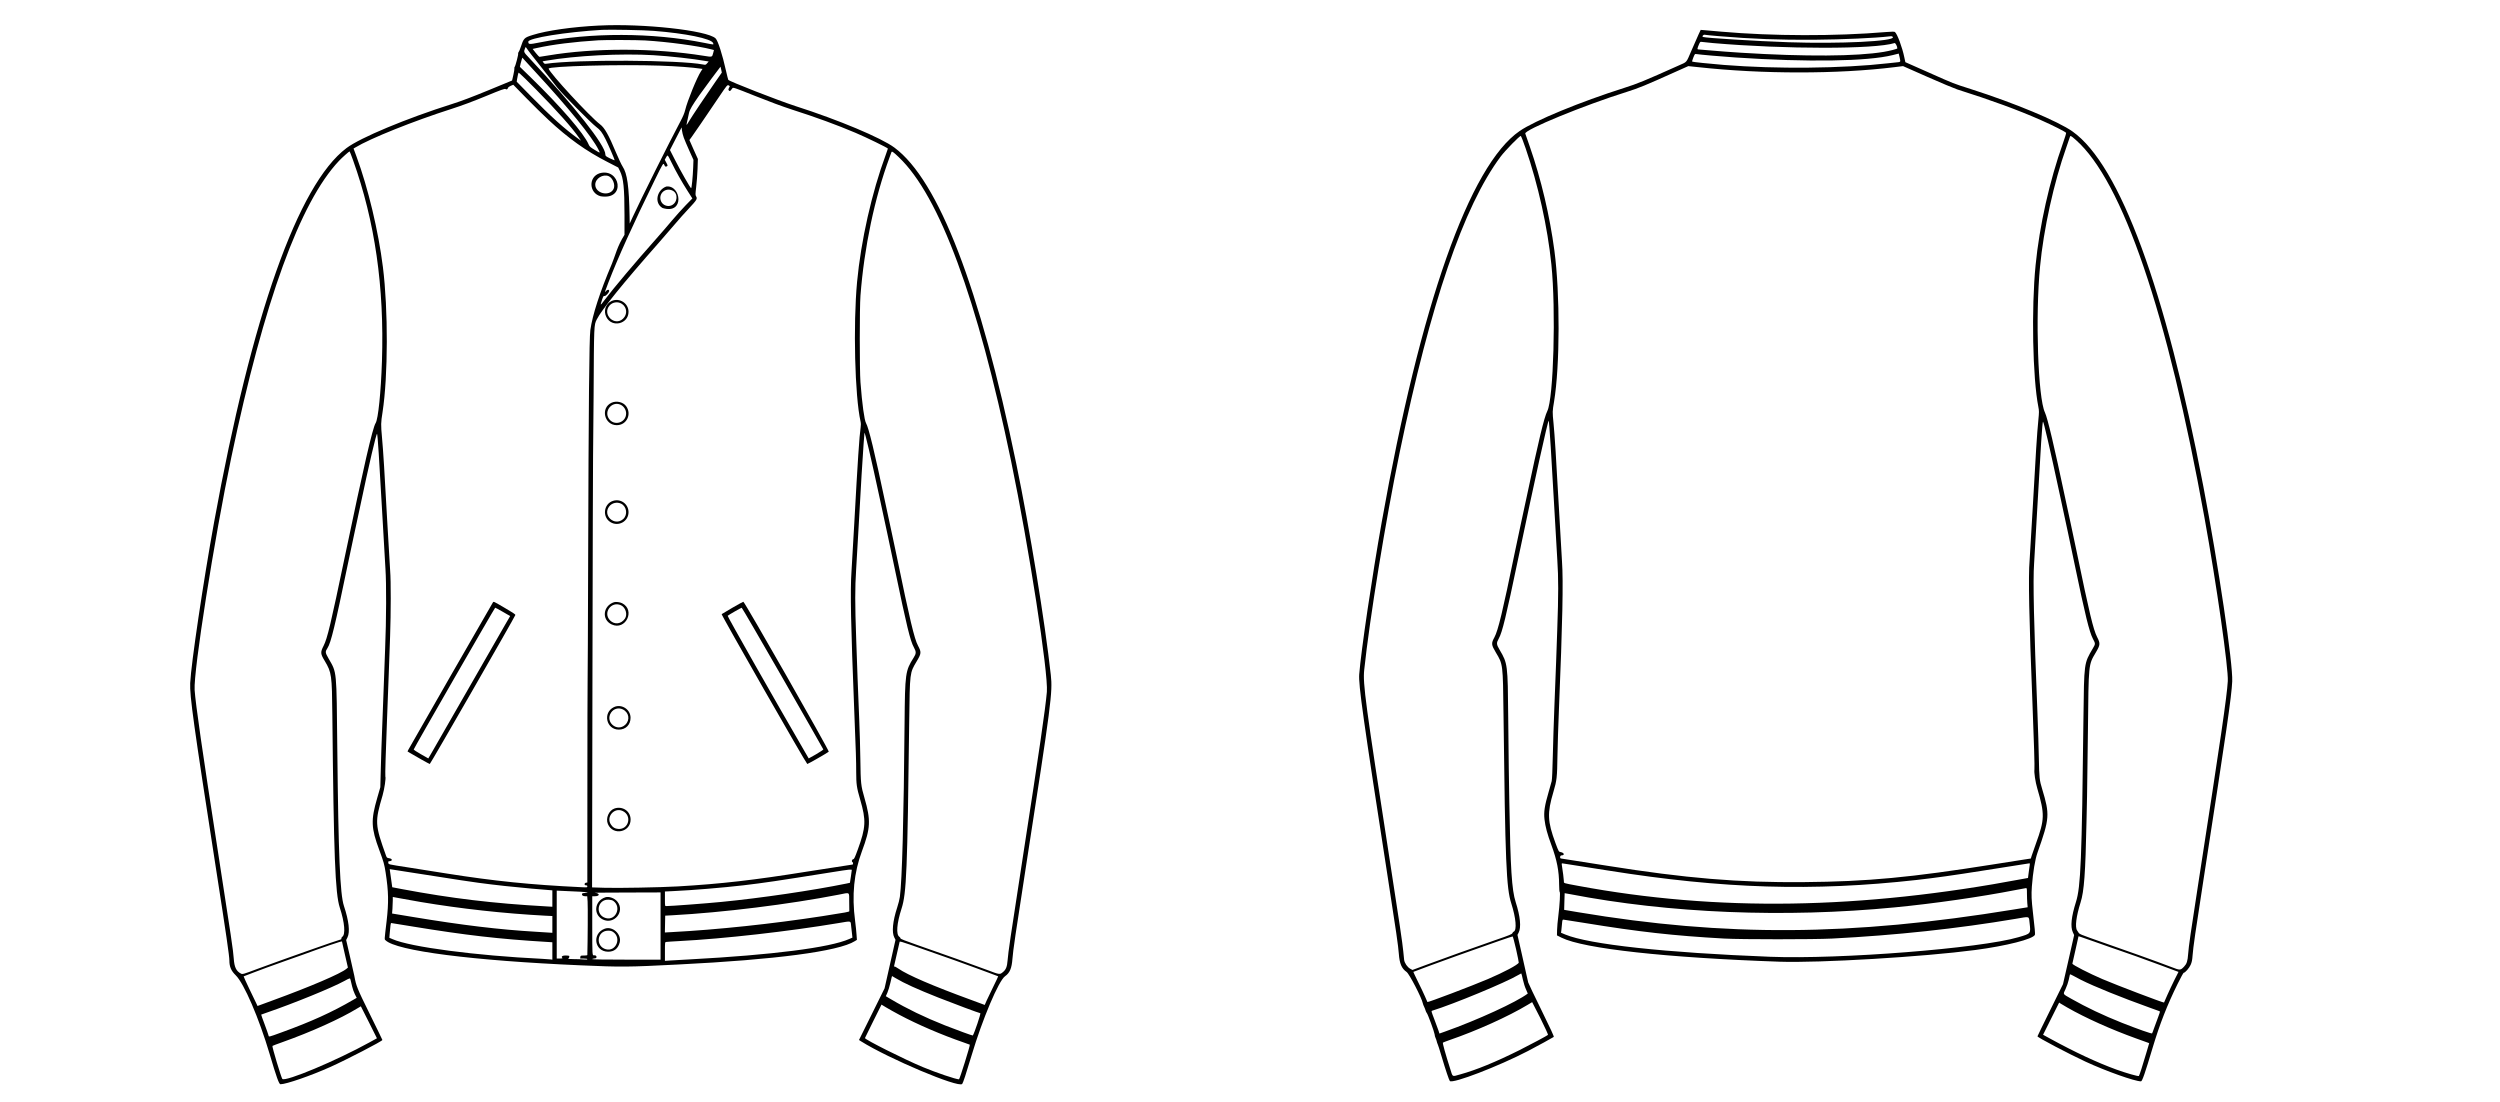 <?xml version="1.0" encoding="UTF-8" standalone="no"?>
<!-- Created with Inkscape (http://www.inkscape.org/) -->

<svg
   xmlns:dc="http://purl.org/dc/elements/1.1/"
   xmlns:cc="http://creativecommons.org/ns#"
   xmlns:rdf="http://www.w3.org/1999/02/22-rdf-syntax-ns#"
   xmlns:svg="http://www.w3.org/2000/svg"
   xmlns="http://www.w3.org/2000/svg"
   version="1.0"
   width="7500"
   height="3306"
   viewBox="0 0 6000 2644.8"
   id="svg3323">
  <defs
     id="defs3407" />
  <g
     transform="matrix(0.1,0,0,-0.1,0,2644.8)"
     id="g3327"
     style="fill:#000000;stroke:none">
    <path
       d="m 14377.839,25835.196 c -637.421,-31.477 -1255.168,-119.352 -1593.552,-226.901 -205.916,-64.266 -216.408,-76.07 -288.545,-295.102 -15.738,-49.839 -38.035,-102.302 -48.528,-114.106 -10.492,-11.804 -15.738,-27.543 -11.804,-35.412 10.493,-15.739 -62.955,-297.726 -83.94,-322.645 -7.869,-9.181 -10.492,-24.92 -6.558,-34.101 3.935,-10.493 -6.558,-80.006 -23.608,-154.765 l -31.477,-136.403 -569.22,-234.77 c -394.781,-162.634 -659.717,-262.313 -864.322,-326.58 -1103.026,-348.876 -2208.676,-809.236 -2541.813,-1061.056 -1162.047,-877.438 -2270.32,-4009.456 -3176.612,-8980.289 -255.755,-1407.31 -552.169,-3396.955 -573.154,-3859.938 -13.116,-306.906 77.382,-964 624.305,-4485.554 242.64,-1558.14 316.087,-2067.027 316.087,-2173.264 0,-146.895 41.97,-245.263 150.83,-351.5 200.669,-194.112 560.038,-1029.579 814.482,-1887.343 163.946,-556.104 225.589,-729.23 261.002,-729.23 136.403,0 729.23,204.604 1196.148,414.455 386.912,173.127 1249.922,620.371 1249.922,647.913 0,5.246 -135.091,283.298 -301.66,620.37 -308.218,625.617 -327.891,674.145 -372.485,920.719 -2.623,22.297 -48.528,222.966 -100.991,448.555 l -94.433,409.209 31.478,62.955 c 64.267,129.845 34.101,396.093 -85.252,755.462 -93.121,280.675 -132.468,1225.002 -158.7,3753.7 -19.674,1946.363 -7.869,1830.946 -211.162,2186.38 -81.317,141.649 -82.629,160.011 -23.608,250.509 81.317,123.287 180.996,536.43 477.41,1964.725 72.136,343.631 144.272,688.572 162.634,767.266 18.362,78.694 77.382,355.435 132.468,615.125 224.278,1066.302 402.651,1829.633 417.078,1790.286 14.427,-40.658 49.84,-594.139 120.664,-1855.865 31.478,-583.646 68.201,-1206.64 80.005,-1383.701 23.608,-351.5 20.985,-1221.068 -7.869,-1914.886 -6.558,-191.489 -22.297,-592.828 -32.789,-891.865 -11.804,-299.037 -28.855,-768.577 -39.347,-1042.695 -11.804,-274.117 -24.92,-699.065 -31.478,-944.327 l -11.804,-445.932 -73.448,-254.444 c -156.076,-539.053 -149.518,-718.738 51.151,-1260.414 103.614,-279.363 119.353,-335.761 149.518,-531.184 70.825,-461.671 76.071,-712.18 23.608,-1167.293 -55.086,-466.917 -52.463,-432.817 -27.543,-457.736 254.444,-255.755 2093.259,-491.837 4687.536,-603.32 979.739,-43.282 1121.388,-41.97 2334.586,19.674 2335.898,115.418 3854.691,316.087 4241.603,560.038 l 51.151,31.478 -9.181,127.222 c -3.935,69.513 -19.673,217.72 -34.101,329.203 -81.317,613.813 -28.854,1151.554 163.946,1670.934 208.539,561.35 216.408,737.1 60.332,1280.088 -85.252,293.791 -90.498,342.319 -98.367,924.654 -3.935,267.559 -15.739,685.949 -26.232,931.212 -11.804,245.263 -28.854,705.622 -40.658,1023.021 -10.493,317.399 -26.231,737.1 -32.789,931.212 -30.166,857.764 -30.166,1222.379 -1.312,1672.246 14.427,234.77 41.97,700.376 60.332,1036.137 51.151,932.523 97.056,1698.477 118.041,1969.971 10.493,135.091 19.674,255.755 20.985,268.871 2.623,68.201 169.192,-643.979 365.927,-1563.386 78.694,-375.108 162.634,-758.085 183.619,-852.518 20.985,-93.121 100.991,-470.852 177.061,-839.402 289.856,-1392.882 372.485,-1732.578 460.36,-1891.277 57.709,-104.926 57.709,-145.584 -6.558,-245.263 -199.358,-316.087 -207.227,-371.173 -217.72,-1575.19 -19.673,-2288.682 -59.02,-3762.882 -112.794,-4164.221 -6.558,-53.774 -35.413,-169.192 -64.267,-255.755 -108.86,-334.449 -133.78,-598.074 -68.202,-722.673 l 27.543,-53.774 -131.156,-582.335 -131.157,-582.335 -306.906,-620.37 -306.906,-619.059 48.528,-31.477 c 667.586,-418.389 2334.586,-1121.389 2427.707,-1024.333 20.985,22.297 90.498,233.459 226.901,688.572 259.69,869.568 649.225,1790.287 802.678,1897.835 114.106,80.005 160.011,190.177 177.061,419.701 15.739,204.604 74.76,608.566 321.334,2194.249 612.501,3946.501 645.29,4198.321 599.385,4616.711 -141.649,1281.4 -502.329,3486.142 -828.909,5069.201 -872.191,4225.864 -1865.046,6801.779 -2924.791,7587.406 -316.087,234.771 -1341.731,664.964 -2372.622,995.479 -406.585,131.156 -1596.175,595.45 -1614.537,630.863 -5.246,10.492 -28.854,102.302 -51.151,203.292 -90.498,407.897 -196.735,737.1 -254.444,792.186 -203.292,191.488 -1741.759,360.68 -2794.946,306.906 z m 1318.124,-128.533 c 758.084,-59.021 1377.143,-186.243 1417.802,-291.168 17.05,-44.593 34.101,-44.593 -211.162,3.935 -1245.987,249.197 -2721.499,253.132 -3946.501,10.492 -257.067,-51.151 -276.74,-49.839 -276.74,17.051 0,87.875 904.98,233.458 1770.613,284.609 183.62,10.493 1004.659,-5.246 1245.988,-24.919 z m -209.851,-229.524 c 542.988,-32.789 1269.595,-131.157 1586.994,-213.785 l 61.644,-15.739 -18.362,-72.136 c -26.231,-102.302 -19.674,-99.679 -225.589,-66.89 -1192.213,191.488 -2632.312,194.112 -3735.339,7.869 -106.237,-18.362 -199.358,-32.789 -207.227,-32.789 -9.181,0 -49.84,43.282 -90.498,94.433 l -74.759,95.744 102.302,22.297 c 376.419,83.94 899.734,149.518 1479.446,184.93 166.568,10.493 927.276,7.87 1121.388,-3.934 z m -2811.996,-236.082 c 26.231,-39.347 120.664,-160.011 208.539,-268.871 87.874,-107.548 208.539,-261.001 268.871,-341.007 60.332,-78.694 157.387,-203.293 215.096,-275.429 128.534,-161.322 821.04,-863.01 940.393,-952.196 100.99,-76.071 142.96,-131.157 228.212,-300.349 64.267,-127.222 216.408,-480.033 216.408,-499.706 0,-6.558 -49.839,13.115 -111.483,43.281 -103.613,51.152 -111.483,59.021 -111.483,95.745 0,219.031 -743.657,1160.735 -1827.01,2313.601 -136.403,144.272 -135.092,141.649 -100.991,232.147 7.869,19.674 15.739,32.789 18.362,30.166 2.623,-2.623 27.543,-38.035 55.086,-77.382 z m 3012.666,-118.041 c 401.339,-24.92 937.769,-83.94 1265.66,-141.649 l 56.398,-9.181 -36.724,-41.97 c -35.413,-40.659 -39.347,-41.97 -98.368,-30.166 -560.038,110.171 -3040.208,123.287 -3761.569,18.362 -38.036,-5.246 -49.84,0 -68.202,26.231 l -22.296,31.478 81.317,14.427 c 716.114,123.287 1799.467,179.684 2583.784,132.468 z m -2850.032,-388.223 c 807.924,-874.814 1370.586,-1567.321 1526.662,-1878.162 45.905,-90.498 48.528,-90.498 -91.81,-5.246 -106.236,64.266 -123.287,80.005 -145.583,132.468 -108.86,258.378 -663.652,901.045 -1377.144,1596.175 l -271.495,263.625 17.051,77.382 c 10.492,41.97 23.608,91.81 30.166,110.172 l 13.116,32.789 40.658,-47.217 c 23.609,-26.231 139.026,-152.141 258.379,-281.986 z m 3003.485,137.714 c 406.585,-14.427 776.446,-41.97 973.181,-72.136 l 47.217,-6.558 -36.724,-56.397 c -93.121,-137.715 -329.203,-716.115 -379.043,-928.589 -18.361,-76.07 -52.462,-157.387 -114.106,-272.805 -267.559,-501.018 -953.508,-1875.539 -1147.62,-2299.174 l -70.824,-154.765 -2.623,167.88 c -13.116,730.542 -55.086,1033.514 -169.192,1205.329 -24.92,36.724 -94.433,184.931 -154.765,327.891 -178.373,427.571 -275.429,598.074 -382.977,679.391 -243.951,183.619 -1210.575,1231.56 -1235.495,1337.797 -13.115,59.02 1716.84,106.237 2672.971,72.136 z m 1468.953,-95.744 14.427,-70.825 -153.453,-220.343 c -217.72,-312.152 -570.531,-839.402 -634.798,-949.573 -69.513,-114.106 -68.201,-115.418 -38.035,23.608 14.427,62.955 32.789,144.272 39.347,179.685 15.739,74.759 83.94,190.177 245.263,419.7 98.367,139.026 503.641,687.261 510.199,688.572 1.311,0 9.181,-31.477 17.05,-70.824 z m -4439.649,-481.345 c 495.772,-502.329 869.568,-922.03 1029.579,-1158.112 l 44.593,-65.578 -62.955,44.593 c -325.268,233.459 -663.652,537.742 -1138.439,1023.021 l -341.007,347.565 7.869,57.709 c 3.935,31.477 14.427,80.005 20.985,108.86 l 14.427,51.151 35.413,-26.232 c 19.673,-13.115 195.423,-186.242 389.535,-382.977 z m 285.921,-717.426 c 486.591,-452.49 904.98,-751.527 1424.36,-1017.775 l 257.067,-132.468 41.97,-85.252 c 83.94,-170.503 108.86,-405.273 108.86,-1057.121 l 0,-473.476 c -176.986,-279.113 -217.828,-490.843 -301.66,-692.506 -291.167,-687.26 -466.917,-1230.249 -518.068,-1593.552 -26.232,-194.112 -41.97,-1778.483 -52.463,-5567.596 -3.935,-1493.873 -10.492,-2794.946 -13.116,-2892.002 -2.623,-97.056 -5.246,-1217.133 -5.246,-2488.04 l -1.311,-2310.978 -28.855,-3.935 c -45.905,-6.558 -49.839,-62.955 -5.246,-62.955 24.92,0 34.101,-6.558 34.101,-26.231 0,-24.92 -6.558,-26.231 -153.454,-18.362 -1210.574,57.709 -2078.831,146.895 -3214.647,326.58 -250.509,40.658 -663.652,104.925 -919.407,145.584 -515.445,80.005 -481.344,72.136 -489.214,115.418 -5.246,28.855 -1.312,32.789 34.101,36.724 72.136,6.558 64.267,59.02 -10.492,69.513 -53.774,9.181 -60.332,13.116 -78.694,64.267 -266.248,743.658 -270.183,805.301 -81.317,1447.968 43.282,150.83 83.94,421.012 65.578,449.867 -7.869,13.116 11.804,653.16 40.658,1382.39 10.492,259.69 28.854,726.607 39.347,1036.137 10.492,310.841 26.231,738.411 34.101,950.885 19.674,546.923 20.985,1331.239 1.312,1567.321 -7.869,108.86 -39.347,628.24 -68.201,1154.177 -65.578,1193.525 -98.367,1728.644 -127.222,2039.485 -28.855,322.645 -28.855,350.188 13.116,616.436 132.468,866.944 136.403,2456.562 7.869,3482.206 -107.548,859.075 -354.123,1893.9 -633.486,2650.674 l -70.825,191.488 41.97,24.92 c 358.057,217.72 1392.882,633.486 2316.225,928.588 247.886,80.006 501.018,174.439 813.17,302.972 373.797,154.765 455.114,183.619 476.099,171.815 27.543,-18.362 45.904,-9.181 60.332,28.854 5.246,14.428 35.412,36.724 68.201,49.84 l 57.709,23.608 309.53,-317.399 c 170.503,-174.438 407.897,-407.897 527.249,-518.068 z m 4359.644,798.743 c -39.347,-74.759 -40.659,-81.317 -19.674,-102.302 22.297,-22.296 28.855,-17.05 81.317,55.086 18.362,24.92 32.79,20.985 548.235,-184.931 322.645,-129.845 666.275,-257.067 882.683,-326.58 592.828,-190.177 1071.549,-365.926 1524.039,-557.415 254.444,-107.548 777.759,-361.992 777.759,-379.042 0,-5.247 -23.608,-73.448 -51.151,-148.207 -334.449,-901.046 -596.763,-2067.027 -688.572,-3053.325 -95.744,-1030.89 -53.774,-2739.86 83.94,-3349.738 9.181,-40.658 9.181,-87.875 1.312,-142.96 -28.855,-180.997 -72.137,-831.533 -152.142,-2297.863 -24.92,-461.671 -55.086,-981.051 -66.89,-1154.178 -32.789,-470.852 -15.739,-1289.269 66.89,-3364.166 39.347,-971.87 45.905,-1190.902 45.905,-1449.28 1.311,-301.66 10.492,-371.173 95.744,-663.652 145.584,-498.395 137.714,-666.275 -59.02,-1204.017 -66.89,-183.619 -85.252,-224.278 -107.549,-226.901 -32.789,-5.246 -45.905,-59.02 -17.05,-70.825 17.05,-6.558 17.05,-57.709 0,-57.709 -14.427,0 -632.175,-95.744 -1092.534,-169.192 -1286.646,-205.916 -2052.6,-293.791 -3101.852,-355.434 -414.455,-23.608 -1446.657,-43.282 -1756.187,-32.789 l -300.348,9.181 9.181,5137.403 c 5.246,2825.112 11.804,5166.256 14.427,5201.669 2.623,36.724 7.869,697.753 13.116,1468.953 9.181,1708.97 7.869,1686.673 76.07,1823.076 111.484,226.901 632.175,870.88 1484.693,1836.192 158.699,180.996 346.253,396.092 415.766,480.033 69.513,83.94 208.539,238.705 308.218,344.941 194.111,207.228 209.85,234.771 175.75,291.168 -19.674,32.789 -19.674,48.528 1.311,226.901 13.116,104.925 27.543,299.037 32.789,431.505 l 7.87,240.016 -102.303,226.901 -100.99,228.212 51.151,69.513 c 55.086,74.76 309.529,447.244 650.536,952.197 201.982,299.037 207.228,304.283 240.017,289.856 17.05,-7.869 30.166,-18.362 27.543,-22.297 z m -1104.338,-1232.871 c 19.673,-53.774 80.005,-195.423 133.779,-314.776 l 98.368,-217.72 -6.558,-183.619 c -9.181,-229.524 -36.724,-506.264 -49.84,-497.083 -23.608,13.115 -250.509,411.831 -373.796,654.471 l -133.779,262.313 139.026,271.494 140.337,271.494 9.181,-74.759 c 3.935,-40.659 23.608,-118.041 43.282,-171.815 z m -7937.595,-540.365 c 525.938,-1471.577 751.527,-3037.586 693.818,-4821.315 -24.92,-750.215 -90.498,-1392.882 -152.142,-1488.627 -72.136,-112.794 -283.298,-1029.579 -737.1,-3197.596 -342.319,-1636.834 -419.701,-1964.726 -511.51,-2147.033 -80.005,-157.388 -77.382,-190.177 28.854,-365.927 163.946,-276.74 171.815,-330.515 180.996,-1297.138 34.101,-3373.347 68.201,-4280.95 178.373,-4619.334 119.352,-363.304 141.649,-653.16 57.709,-702.999 -10.493,-5.246 -18.362,-22.297 -18.362,-35.412 0,-14.427 -5.246,-26.231 -13.116,-26.231 -30.166,0 -1480.757,-512.822 -2009.318,-709.557 -334.449,-125.91 -351.5,-129.845 -386.912,-111.483 -114.106,59.02 -160.011,152.142 -174.438,359.369 -14.427,207.227 -53.774,466.917 -393.47,2658.543 -358.057,2304.421 -523.315,3454.664 -545.611,3790.424 -28.855,457.736 469.54,3617.298 881.372,5587.269 783.005,3735.339 1648.638,6119.765 2583.784,7111.308 74.759,78.694 240.016,226.901 254.444,226.901 3.935,0 40.658,-94.433 82.629,-211.162 z m 13098.605,70.824 c 975.805,-927.276 1886.031,-3393.02 2693.955,-7289.681 428.882,-2067.027 897.111,-5094.12 859.076,-5541.364 -35.413,-409.208 -184.931,-1434.853 -563.973,-3882.234 -322.646,-2086.701 -359.369,-2335.898 -379.043,-2565.422 -11.804,-148.207 -38.035,-216.408 -107.548,-274.117 -81.317,-68.201 -72.136,-69.513 -396.093,52.463 -335.761,125.91 -1041.383,377.731 -1656.507,591.516 -293.791,102.302 -410.52,148.207 -410.52,162.634 0,10.492 -11.804,27.543 -24.92,35.412 -85.252,53.774 -64.267,321.334 51.151,679.391 118.041,363.304 140.338,902.357 183.619,4492.112 15.739,1188.278 11.804,1158.112 178.373,1438.787 114.106,190.177 116.73,220.343 32.789,377.731 -87.875,162.634 -198.046,628.24 -511.51,2150.968 -43.282,209.85 -93.121,445.932 -111.483,524.626 -18.362,80.005 -86.564,398.716 -152.142,708.245 -271.494,1284.023 -407.897,1845.373 -472.163,1956.856 -40.659,70.824 -94.433,460.359 -133.78,981.051 -22.297,300.348 -22.297,1779.794 0,2078.831 87.875,1154.178 339.695,2349.014 697.753,3318.261 19.673,53.774 39.347,108.86 44.593,121.975 10.492,34.101 38.035,15.739 178.373,-118.041 z m -5456.113,-124.598 c 106.237,-217.72 246.575,-465.606 389.535,-689.884 l 111.483,-174.438 -162.634,-166.569 c -89.186,-91.809 -236.081,-255.755 -326.579,-363.303 -90.498,-108.86 -266.248,-312.153 -390.847,-452.491 -477.41,-536.43 -1017.775,-1177.785 -1223.691,-1451.903 -110.171,-145.583 -111.483,-145.583 -66.889,-6.557 31.477,93.121 39.347,106.236 62.955,99.679 27.543,-6.558 111.483,83.94 111.483,121.975 0,36.724 -43.282,35.412 -74.759,-1.311 -40.659,-47.217 -41.97,-52.463 56.397,204.604 226.901,588.893 584.958,1382.39 1106.961,2447.381 212.474,434.128 211.162,430.193 236.082,369.861 17.05,-40.658 32.789,-47.216 65.578,-26.231 17.051,10.493 14.427,22.297 -18.362,82.629 l -38.035,70.824 30.166,55.086 c 40.658,70.825 34.101,77.382 131.156,-119.352 z M 9990.652,5488.88 c 1106.962,-173.127 1261.726,-196.735 1495.185,-228.212 364.615,-49.84 911.538,-108.86 1265.661,-139.026 173.127,-13.116 358.057,-28.855 410.52,-34.101 l 94.433,-7.869 0,-196.735 0,-196.735 -153.453,9.181 c -1269.596,70.825 -2270.321,191.489 -3457.287,414.455 l -232.147,44.593 -5.246,39.347 c -3.935,22.297 -17.05,119.352 -30.166,217.72 l -24.92,177.061 66.89,-10.492 c 35.412,-6.558 292.479,-45.905 570.531,-89.186 z m 10451.866,76.071 c 0,-9.181 -10.493,-81.317 -22.297,-161.322 l -22.296,-142.961 -85.252,-18.362 c -802.678,-163.946 -2053.912,-348.876 -3003.485,-440.686 -373.796,-36.724 -1206.64,-99.679 -1320.746,-99.679 -30.166,0 -30.166,2.623 -30.166,174.438 l 0,175.75 194.111,9.181 c 449.867,19.674 1201.394,82.629 1687.985,139.026 536.43,64.267 748.904,95.744 2124.736,314.776 432.817,69.513 478.722,73.448 477.41,49.84 z m -6513.234,-518.068 c 156.076,-7.869 237.393,-30.166 107.548,-30.166 -41.97,0 -61.643,-6.558 -66.89,-19.674 -13.115,-32.789 20.985,-59.02 73.448,-59.02 l 49.84,0 9.18,-127.222 c 7.87,-91.81 2.624,-964.001 -6.557,-1282.711 0,-7.869 -34.101,-13.116 -81.317,-13.116 -80.006,0 -82.629,-1.312 -86.564,-35.412 l -3.934,-36.724 85.251,0 c 56.398,0 86.564,-5.246 86.564,-14.427 0,-11.804 -26.232,-13.116 -87.875,-7.869 -49.84,5.246 -157.388,9.181 -240.017,9.181 -108.86,1.312 -144.272,3.935 -127.222,14.427 22.297,13.116 31.478,62.955 13.116,65.578 -124.599,19.674 -203.293,-6.558 -158.699,-51.151 11.804,-11.804 -2.623,-15.739 -59.021,-15.739 l -74.759,0 0,814.482 0,815.794 200.67,-9.181 c 108.859,-3.935 274.117,-11.804 367.238,-17.05 z m 1924.066,-823.663 0,-806.613 -819.728,0 c -502.33,0 -819.728,5.246 -819.728,11.804 0,7.869 22.296,14.427 49.839,17.05 38.035,2.623 49.84,10.492 52.463,32.789 3.934,26.231 -26.232,48.528 -57.709,41.97 -44.593,-7.869 -44.593,-9.181 -44.593,709.557 l 0,708.245 64.266,0 c 123.287,0 120.664,73.448 -2.623,82.629 -38.035,2.623 301.66,5.246 755.462,6.558 l 822.351,2.623 z m 4527.524,583.647 c 0,-115.418 1.312,-216.408 2.624,-225.589 1.311,-18.362 -66.89,-30.166 -654.472,-121.976 -1201.394,-184.931 -2512.959,-323.957 -3604.182,-381.666 l -167.88,-9.181 3.935,201.981 3.934,201.981 170.504,9.181 c 1204.017,64.267 2809.373,263.625 3993.717,494.46 280.675,55.086 249.197,77.382 251.82,-169.192 z m -10285.296,-6.558 c 967.935,-162.634 1987.021,-275.429 2994.304,-329.203 l 166.569,-7.869 0,-201.981 0,-200.669 -81.317,5.246 c -45.905,3.935 -186.243,13.116 -312.153,19.674 -887.93,52.463 -1753.563,156.076 -2962.827,356.746 l -490.526,81.317 9.181,116.729 c 3.935,65.578 7.869,154.765 7.869,199.358 l 0,81.317 161.322,-30.166 c 87.875,-17.05 316.087,-57.709 507.576,-90.498 z m 10332.513,-586.27 c 7.869,-66.89 18.362,-154.765 22.296,-195.423 l 7.87,-73.448 -76.071,-32.789 c -465.606,-207.227 -1847.996,-382.977 -3820.59,-489.214 -205.916,-10.492 -424.947,-22.297 -487.903,-27.543 l -115.417,-7.869 0,224.278 c 0,221.655 0,224.278 30.166,229.524 15.738,2.623 158.699,13.116 317.398,20.985 1064.992,55.086 2627.066,232.147 3816.656,431.505 322.645,53.774 289.856,62.955 305.595,-80.005 z M 9913.27,4210.104 c 1276.153,-208.539 2061.781,-299.037 3196.285,-367.238 l 146.896,-9.181 0,-209.851 0,-208.539 -41.97,6.558 c -23.609,3.935 -116.73,10.493 -207.228,14.427 -1581.748,76.071 -3160.873,283.298 -3587.132,472.163 l -76.071,32.789 9.181,108.86 c 14.427,177.061 23.608,245.263 34.101,245.263 5.246,0 242.64,-38.035 525.938,-85.252 z M 8206.923,3853.358 c 0,-6.558 32.789,-149.518 72.136,-318.71 l 70.825,-308.218 -35.412,-30.166 C 8178.069,3080.846 7456.708,2771.317 6547.793,2439.491 l -367.238,-135.091 -28.854,61.644 c -15.739,32.789 -91.81,191.488 -169.192,351.5 -77.382,161.322 -137.714,295.102 -135.091,297.725 2.623,2.623 111.483,44.593 241.328,93.121 129.845,48.528 271.494,100.99 314.776,118.041 43.282,17.05 232.147,83.94 419.701,150.83 187.554,65.578 379.042,133.78 426.259,150.83 516.757,190.177 957.443,338.384 957.443,325.268 z M 22345.599,3600.226 c 281.987,-97.056 894.488,-316.087 1075.484,-384.289 47.217,-18.362 186.242,-69.513 308.218,-114.106 123.287,-45.905 224.278,-83.94 226.901,-85.252 2.623,-2.623 -48.528,-108.86 -111.483,-237.393 -64.267,-129.845 -137.715,-283.298 -163.946,-342.319 l -47.216,-107.548 -333.138,123.287 c -908.915,331.826 -1517.481,594.139 -1739.136,748.904 -45.904,32.789 -89.186,53.774 -97.056,49.84 -7.869,-5.246 -10.492,1.312 -5.246,15.739 3.935,14.427 34.101,145.584 66.89,293.791 32.789,148.207 62.955,276.74 65.578,284.61 3.935,11.804 72.136,-6.558 232.147,-62.955 124.599,-43.282 359.369,-125.91 522.003,-182.308 z m -849.894,-628.24 c 196.735,-119.353 514.134,-263.625 1026.956,-466.917 361.992,-142.961 981.051,-373.796 1004.659,-373.796 19.673,0 -142.961,-482.656 -179.685,-535.119 -5.246,-7.869 -393.469,135.091 -667.586,242.64 -498.395,198.046 -908.915,397.404 -1301.073,629.551 l -119.353,70.825 36.724,81.317 c 19.674,44.593 53.774,153.453 73.448,242.64 19.673,87.875 36.724,160.011 39.347,160.011 1.311,0 40.658,-23.608 86.563,-51.151 z M 8415.462,2922.147 c 7.869,-27.543 23.608,-94.433 35.412,-148.207 11.804,-53.774 41.97,-137.714 65.578,-186.242 l 44.593,-87.875 -89.186,-51.151 C 7969.53,2156.192 7471.135,1929.292 6761.578,1672.225 c -331.826,-120.664 -306.906,-115.418 -318.71,-68.201 -3.935,19.674 -47.216,137.714 -93.121,263.625 -47.216,124.599 -83.94,228.212 -81.317,229.524 2.623,2.623 60.332,22.297 128.533,45.905 646.602,221.655 1569.944,598.074 1868.981,762.019 142.961,77.382 133.78,76.071 149.518,17.05 z M 21578.334,2095.86 c 439.374,-234.77 1019.086,-483.968 1547.647,-666.275 80.005,-27.543 146.895,-52.463 149.518,-53.774 13.116,-10.492 -242.639,-831.533 -259.69,-831.533 -74.759,0 -546.922,160.011 -868.256,293.791 -435.44,180.996 -1388.948,659.717 -1388.948,696.441 0,3.935 89.187,186.242 199.358,405.274 l 198.047,397.404 112.794,-68.201 c 61.644,-38.035 201.981,-115.418 309.53,-173.127 z m -12723.497,-183.619 191.489,-382.977 -180.996,-99.679 C 8077.078,994.145 6848.141,478.7 6776.005,553.459 c -24.92,26.231 -251.821,779.07 -237.393,792.186 5.246,5.246 112.795,45.905 238.705,90.498 691.195,245.263 1394.194,562.662 1803.403,813.171 43.282,26.231 80.005,47.216 80.005,47.216 1.312,-1.312 87.875,-173.127 194.112,-384.289 z"
       id="path3363" />
    <path
       d="m 14392.266,22290.035 c -274.117,-87.875 -259.69,-476.099 22.297,-552.169 622.96,-101.843 468.815,689.989 -22.297,552.169 z m 217.137,-70.442 c 97.056,-40.658 164.214,-214.398 115.686,-307.519 -97.056,-188.865 -439.059,-108.63 -439.059,103.843 0,148.207 185.659,262.697 323.373,203.676 z"
       id="path3365" />
    <path
       d="m 11830.779,11991.623 c -15.739,-19.674 -1996.203,-3470.403 -2028.992,-3534.67 l -20.985,-43.282 48.528,-30.166 c 106.237,-65.578 473.475,-271.494 485.279,-271.494 14.427,0 2052.6,3547.785 2055.223,3577.952 1.312,13.115 -85.252,70.824 -254.444,167.88 -278.052,162.634 -266.247,156.076 -284.609,133.78 z m 238.705,-228.213 174.438,-100.99 -115.418,-198.047 c -62.955,-108.86 -472.164,-823.663 -911.538,-1588.306 -438.063,-764.643 -828.909,-1444.034 -866.945,-1509.612 l -70.824,-120.664 -177.062,100.991 c -97.055,55.086 -175.75,106.237 -173.126,114.106 5.246,30.166 1943.74,3400.89 1955.544,3402.201 6.558,0 90.498,-44.593 184.931,-99.679 z"
       id="path3367" />
    <path
       d="m 14678.188,19223.595 c -144.272,-68.202 -200.67,-238.705 -125.911,-384.289 132.469,-263.625 532.496,-169.192 532.496,125.91 0,205.916 -219.031,344.942 -406.585,258.379 z m 249.197,-69.513 c 123.287,-83.941 135.091,-251.821 24.92,-355.435 -201.981,-191.488 -504.953,100.991 -325.268,314.776 73.447,86.563 205.915,104.925 300.348,40.659 z"
       id="path3369" />
    <path
       d="m 14678.188,16782.771 c -271.494,-123.287 -177.062,-537.742 123.287,-539.053 236.082,-1.312 367.238,262.313 225.589,456.425 -70.824,98.367 -230.835,136.402 -348.876,82.628 z m 200.669,-41.97 c 86.564,-32.789 148.207,-121.975 148.207,-215.097 0,-225.589 -291.167,-312.152 -414.455,-124.598 -119.352,179.684 66.89,415.766 266.248,339.695 z"
       id="path3371" />
    <path
       d="m 14712.288,14427.2 c -225.589,-72.136 -263.624,-385.601 -61.643,-510.199 191.488,-118.041 435.44,17.05 434.128,241.328 -2.623,195.423 -187.554,327.891 -372.485,268.871 z m 192.801,-66.89 c 137.714,-65.578 165.257,-270.183 49.839,-371.173 -207.227,-180.996 -502.33,90.498 -331.826,306.906 65.578,82.629 183.619,110.172 281.987,64.267 z"
       id="path3373" />
    <path
       d="m 14738.52,11995.557 c -267.56,-85.252 -304.283,-419.701 -59.021,-533.807 334.449,-157.388 579.712,343.63 249.198,510.199 -49.84,24.92 -146.896,36.724 -190.177,23.608 z m 166.569,-74.759 c 111.483,-53.774 160.011,-221.655 93.121,-320.022 -89.187,-131.157 -249.198,-150.83 -355.435,-43.282 -180.996,180.997 28.855,473.476 262.314,363.304 z"
       id="path3375" />
    <path
       d="m 17579.371,11863.089 c -135.092,-78.694 -253.133,-148.207 -259.69,-154.765 -14.428,-14.427 2032.926,-3596.313 2055.223,-3596.313 17.05,0 491.837,271.494 515.445,295.102 19.673,18.362 -2021.122,3600.247 -2049.977,3598.936 -6.558,0 -124.599,-64.267 -261.001,-142.961 z m 1205.328,-1691.92 c 533.807,-931.211 971.87,-1699.789 974.493,-1708.97 1.312,-7.869 -76.07,-60.332 -173.126,-116.729 l -177.062,-99.679 -77.382,132.468 c -721.361,1243.364 -1878.162,3280.226 -1867.669,3290.719 18.362,18.361 321.333,192.8 337.072,192.8 7.87,0 449.867,-760.709 983.674,-1690.609 z"
       id="path3377" />
    <path
       d="m 14731.962,9476.04 c -271.494,-132.468 -180.996,-539.053 119.352,-539.053 166.569,0 281.987,116.729 281.987,284.61 0,203.293 -220.343,342.319 -401.339,254.444 z m 209.85,-51.151 c 154.765,-70.825 186.243,-257.067 64.267,-371.173 -196.735,-183.619 -490.525,65.578 -341.007,291.168 61.644,93.121 177.061,125.91 276.74,80.005 z"
       id="path3379" />
    <path
       d="m 14751.635,7045.708 c -137.714,-44.593 -221.654,-234.77 -162.634,-373.796 119.353,-287.233 548.235,-201.981 545.612,108.86 -1.312,196.735 -188.866,326.58 -382.978,264.936 z m 190.177,-60.332 c 234.771,-107.548 149.519,-452.49 -106.236,-431.505 -80.006,6.558 -125.911,34.101 -171.815,102.302 -125.911,183.619 76.07,422.324 278.051,329.203 z"
       id="path3381" />
    <path
       d="m 15990.367,21971.324 c -225.589,-82.628 -297.028,-394.781 -89.8,-515.445 541.615,-166.668 446.849,560.711 89.8,515.445 z m 151.528,-98.367 c 139.026,-68.202 121.975,-288.545 -26.232,-354.123 -89.186,-39.347 -203.292,1.312 -245.262,87.875 -87.875,178.373 93.121,355.434 271.494,266.248 z"
       id="path3383" />
    <path
       d="m 14528.669,4913.103 c -261.001,-83.94 -299.037,-414.455 -61.643,-532.496 270.182,-133.78 539.053,191.489 351.499,426.259 -66.89,85.252 -203.292,135.091 -289.856,106.237 z m 194.112,-89.186 c 199.358,-146.895 56.397,-474.787 -180.996,-410.52 -268.871,72.136 -209.851,460.36 69.513,441.998 48.528,-2.623 87.875,-13.116 111.483,-31.478 z"
       id="path3385" />
    <path
       d="m 14512.93,4158.953 c -312.152,-115.418 -247.885,-549.546 81.318,-552.169 144.272,0 238.704,73.448 278.051,220.343 52.463,198.046 -169.192,402.651 -359.369,331.826 z m 200.67,-77.382 c 211.162,-141.649 70.825,-481.345 -171.815,-415.766 -258.378,69.513 -215.097,445.932 52.463,445.932 56.397,0 85.251,-7.869 119.352,-30.166 z"
       id="path3387" />
    <path
       d="m 40763.725,25617.848 c -27.917,-61.15 -103.691,-231.31 -166.171,-377.539 -135.595,-313.73 -98.373,-269.861 -315.059,-366.905 -821.547,-368.233 -981.071,-433.372 -1300.118,-534.404 -1051.526,-333.67 -2146.922,-784.324 -2511.168,-1035.574 -1204.403,-829.523 -2379.561,-4162.238 -3310.116,-9387.966 -229.979,-1290.813 -495.852,-3086.783 -539.721,-3649.104 -19.94,-253.908 91.726,-1046.209 689.94,-4905.352 195.417,-1256.249 247.262,-1617.836 260.555,-1802.617 17.282,-237.956 67.798,-354.94 186.111,-437.361 66.468,-46.528 368.234,-630.118 390.833,-756.408 2.659,-17.282 17.281,-54.504 31.905,-82.421 13.293,-27.917 29.246,-69.127 34.563,-90.397 5.317,-19.94 17.282,-45.198 26.587,-54.504 25.258,-25.258 183.453,-458.63 188.77,-513.134 1.33,-26.587 11.965,-66.468 22.6,-86.409 10.634,-21.27 23.928,-59.821 29.245,-85.079 5.317,-25.258 14.623,-51.845 19.941,-59.821 6.646,-6.647 50.515,-147.559 99.702,-312.401 94.385,-317.718 175.476,-557.003 194.087,-576.944 65.138,-71.786 1172.498,354.94 1873.073,719.186 227.322,118.313 598.215,321.706 620.813,338.988 10.635,7.976 -73.115,190.099 -293.789,639.424 -170.159,345.635 -313.73,646.071 -319.047,667.341 -5.318,22.599 -23.929,106.349 -42.54,186.111 -17.282,81.091 -71.786,328.353 -123.631,551.686 l -91.726,404.127 27.917,54.504 c 65.139,124.96 39.88,389.504 -70.457,731.15 -94.384,293.789 -126.289,798.948 -152.876,2399.502 -3.989,237.956 -9.306,606.19 -13.294,817.559 -3.988,212.698 -9.305,759.067 -13.293,1216.368 -10.635,1276.189 -13.294,1294.8 -206.052,1621.823 -78.432,134.266 -81.091,162.182 -21.27,269.861 85.079,151.548 172.818,513.134 471.924,1943.53 382.857,1822.557 709.88,3304.798 727.162,3286.187 11.965,-11.964 71.786,-941.19 138.254,-2162.875 22.599,-405.455 53.174,-931.884 67.797,-1169.839 29.247,-455.972 29.247,-828.195 -1.328,-1694.94 -6.648,-196.746 -18.612,-538.392 -26.588,-757.737 -7.976,-219.345 -26.587,-697.916 -41.211,-1063.491 -14.622,-365.575 -31.904,-906.626 -38.55,-1203.074 -6.647,-311.071 -17.282,-563.65 -26.588,-598.214 -7.976,-33.234 -41.211,-148.889 -73.115,-259.226 -97.044,-332.341 -119.642,-482.559 -99.702,-658.035 19.94,-175.476 67.797,-354.94 167.5,-622.142 130.277,-352.281 182.122,-618.154 183.451,-942.519 1.33,-97.044 6.647,-176.805 13.294,-176.805 18.611,0 0,-321.706 -31.904,-571.626 -15.953,-120.972 -29.247,-276.508 -30.576,-345.635 l -2.659,-126.29 111.667,-55.833 c 529.087,-263.214 2515.156,-481.23 5231.046,-575.615 954.483,-33.234 3448.369,115.655 4693.984,280.496 753.749,99.702 1394.502,263.214 1434.382,365.575 7.977,21.27 -3.988,166.17 -45.198,510.476 -38.551,336.329 -42.539,442.678 -27.916,651.388 26.587,348.293 75.773,640.753 135.595,810.912 291.13,824.206 297.777,907.956 111.666,1524.78 -65.139,211.369 -70.456,268.531 -79.761,735.138 -3.988,229.98 -18.612,715.198 -33.235,1076.784 -86.408,2133.629 -110.336,3199.778 -81.091,3595.929 7.977,116.983 42.54,697.916 74.444,1289.482 83.751,1502.181 123.631,2120.336 139.584,2120.336 17.282,0 166.17,-646.071 405.455,-1761.407 83.751,-386.845 168.83,-788.313 191.429,-890.673 22.599,-102.362 97.043,-458.632 166.171,-790.973 249.92,-1203.074 348.292,-1601.882 433.372,-1765.394 65.139,-123.631 65.139,-122.302 -1.329,-235.298 -212.698,-362.916 -208.71,-329.682 -224.663,-1681.644 -38.551,-3393.866 -65.139,-4039.936 -179.464,-4401.523 -111.667,-356.269 -136.924,-590.237 -75.774,-725.833 l 31.905,-69.127 -132.937,-588.908 -134.265,-588.908 -305.753,-620.813 c -168.83,-341.647 -307.084,-626.13 -307.084,-631.448 0,-26.587 751.091,-421.408 1152.559,-607.519 497.182,-229.98 1183.133,-473.253 1332.023,-473.253 29.245,0 98.372,199.405 279.165,805.594 168.83,563.65 349.623,1027.598 600.873,1535.415 71.786,146.23 136.924,264.543 144.901,264.543 33.234,0 131.606,111.666 166.17,188.77 29.246,66.468 38.552,111.667 47.857,235.297 13.293,184.781 66.468,558.333 271.19,1875.732 545.039,3520.155 663.353,4335.055 679.305,4692.654 19.941,421.408 -331.012,2789.005 -693.928,4686.007 -905.297,4727.218 -2002.022,7704.992 -3137.298,8511.916 -346.964,247.261 -1391.843,683.292 -2444.7,1019.621 -428.055,136.925 -380.197,116.985 -1010.317,397.48 l -558.332,247.262 -23.929,111.667 c -49.186,243.273 -171.488,570.296 -227.32,612.836 -13.295,10.635 -77.104,9.306 -210.04,-1.329 -1215.039,-102.361 -2722.537,-99.703 -3958.845,9.305 -164.841,14.623 -342.976,29.246 -394.821,34.564 l -97.044,7.976 -53.174,-112.996 z m 485.217,-37.222 c 794.96,-67.797 1472.935,-93.056 2306.446,-86.409 684.623,6.647 1441.031,39.881 1790.653,81.091 58.492,6.647 70.456,3.988 82.421,-18.61 53.174,-99.703 -1276.189,-164.842 -2504.522,-122.303 -768.371,26.588 -1978.092,101.033 -2051.207,126.291 -31.905,10.635 6.646,61.15 41.21,53.174 15.952,-3.988 167.5,-18.611 334.999,-33.234 z m -139.583,-166.171 c 1740.137,-150.218 3887.06,-150.218 4360.313,0 21.27,6.647 66.468,-81.091 66.468,-127.618 0,-13.294 -182.122,-59.822 -325.694,-83.75 -651.388,-109.008 -1882.378,-116.984 -3416.465,-21.27 -233.968,14.623 -555.674,38.551 -716.527,53.175 -159.523,14.622 -301.765,26.587 -316.388,26.587 -31.905,0 -27.916,23.928 15.952,124.959 25.258,57.164 31.905,62.481 63.81,55.834 19.94,-3.988 140.912,-15.952 268.531,-27.917 z m 4489.261,-447.995 c -9.305,-5.317 -25.257,-10.635 -35.892,-10.635 -10.635,0 -123.631,-11.964 -249.92,-26.587 -1096.725,-124.961 -2673.352,-140.913 -3937.576,-39.882 -346.964,27.917 -751.091,70.457 -761.726,79.762 -5.317,5.318 5.318,49.187 26.588,98.374 34.564,86.408 37.222,89.067 77.103,82.42 67.797,-11.964 608.849,-59.821 930.555,-81.091 1737.478,-116.984 3174.52,-94.385 3778.051,57.162 l 143.572,35.893 22.598,-93.055 c 17.282,-70.456 18.612,-94.385 6.647,-102.361 z m -4840.213,-130.278 c 1535.415,-168.829 3348.667,-168.829 4709.935,0 l 204.723,25.258 586.25,-259.226 c 321.705,-142.241 642.082,-276.507 711.209,-299.107 826.864,-261.884 1470.276,-498.511 2008.668,-736.467 284.484,-124.96 598.214,-284.484 607.52,-307.083 3.988,-9.305 -29.247,-116.984 -73.116,-240.615 -324.364,-909.285 -566.309,-1988.728 -659.364,-2935.235 -103.69,-1042.221 -70.456,-2709.243 66.468,-3401.841 18.612,-94.386 18.612,-123.631 0,-312.401 -30.575,-301.766 -66.468,-864.086 -134.266,-2095.077 -33.234,-599.543 -67.797,-1173.829 -75.774,-1276.19 -33.233,-385.515 -13.293,-1371.902 69.127,-3449.698 34.564,-862.757 54.504,-1528.768 46.529,-1568.649 -11.965,-65.139 22.598,-299.107 69.127,-455.972 180.793,-616.825 178.134,-740.456 -31.905,-1318.729 -47.857,-131.607 -95.714,-267.202 -105.021,-300.436 l -18.61,-61.151 -148.889,-22.599 c -82.421,-13.294 -413.432,-65.139 -735.138,-115.655 -2011.327,-319.047 -3029.62,-414.761 -4559.717,-428.055 -1567.32,-14.623 -2839.522,91.726 -4745.829,396.15 -292.46,46.528 -656.705,103.69 -810.912,127.619 -152.876,22.599 -280.495,42.54 -281.825,43.869 -29.246,19.941 -14.623,74.444 19.94,74.444 82.421,0 63.81,65.139 -22.598,78.432 -45.199,7.976 -45.199,7.976 -123.631,216.686 -192.758,522.44 -200.734,719.186 -49.187,1228.332 82.42,279.166 89.067,340.317 97.044,869.404 3.988,244.603 19.94,735.138 34.563,1090.078 87.738,2129.64 107.679,3085.453 74.444,3569.341 -11.963,175.476 -45.198,756.408 -74.444,1289.483 -66.468,1203.074 -101.032,1744.125 -128.948,2027.28 -27.916,285.813 -27.916,277.836 13.294,525.098 140.912,856.111 144.9,2578.966 7.975,3615.87 -110.336,833.51 -319.047,1718.867 -590.236,2499.203 -55.834,160.854 -105.021,301.766 -109.009,313.73 -27.917,89.068 1409.126,679.305 2440.712,1002.341 283.155,89.067 447.996,156.864 1144.582,470.594 179.464,79.762 325.694,146.23 327.024,146.23 0,1.329 107.679,-10.635 239.285,-25.258 z m -4144.956,-1942.2 c 303.095,-882.698 527.757,-1893.014 619.484,-2790.334 111.666,-1091.408 53.174,-3221.049 -98.374,-3522.814 -75.773,-151.548 -207.38,-700.575 -491.864,-2047.221 -50.515,-237.955 -115.654,-539.721 -144.901,-671.328 -29.245,-131.607 -95.714,-442.678 -146.229,-691.269 -287.143,-1399.82 -396.151,-1851.804 -485.218,-2017.974 -79.762,-146.23 -75.774,-179.464 34.563,-365.575 171.488,-285.813 168.829,-267.202 183.453,-1491.546 41.21,-3537.437 66.467,-4159.579 187.44,-4533.13 111.666,-344.305 136.924,-643.412 57.162,-673.987 -11.964,-3.988 -25.257,-21.27 -31.904,-37.222 -9.306,-23.928 -74.445,-50.516 -368.234,-151.548 -550.356,-191.428 -1332.022,-470.595 -1697.598,-607.519 l -332.341,-123.631 -53.174,29.246 c -69.127,37.222 -136.924,138.254 -146.23,212.698 -2.659,30.575 -11.964,124.96 -21.269,208.71 -17.282,188.77 -93.056,695.257 -324.366,2186.803 -583.591,3762.099 -647.4,4232.694 -612.836,4562.376 130.277,1233.65 514.464,3597.258 850.793,5219.082 741.784,3586.624 1535.415,5911.68 2423.43,7101.461 109.007,146.23 458.63,503.828 483.888,495.853 9.305,-3.988 61.151,-134.266 114.325,-291.131 z m 13204.569,196.746 c 1121.984,-985.058 2202.756,-4154.262 3088.113,-9059.614 291.131,-1605.871 579.602,-3629.163 560.991,-3930.928 -23.928,-382.857 -160.853,-1326.705 -704.563,-4832.237 -186.11,-1197.757 -233.967,-1532.756 -247.261,-1716.209 -11.965,-170.159 -33.235,-235.297 -97.044,-301.765 -87.738,-91.726 -93.055,-93.055 -305.754,-10.635 -338.987,130.278 -1066.149,390.833 -1940.871,695.257 -191.428,66.468 -267.202,99.702 -279.166,119.643 -9.306,14.623 -26.588,42.54 -41.21,62.48 -55.833,78.432 -22.6,340.317 82.421,672.658 85.079,265.873 116.984,704.563 142.241,1934.224 3.988,198.075 9.305,475.912 13.294,618.154 3.988,142.242 13.293,854.781 21.27,1581.943 15.952,1604.542 11.964,1565.99 186.111,1859.78 111.666,188.769 114.325,218.016 33.234,377.539 -91.726,182.123 -182.123,562.321 -487.877,2036.585 -73.115,350.952 -138.253,659.365 -144.9,684.622 -6.647,25.258 -63.81,288.472 -126.29,584.921 -271.19,1281.506 -428.055,1943.529 -491.865,2080.454 -167.499,350.952 -232.638,2294.482 -118.312,3496.226 85.079,905.297 332.34,2024.621 631.447,2867.438 37.222,105.019 73.115,210.039 79.762,233.967 17.281,57.164 18.611,57.164 146.229,-54.503 z M 37799.243,5680.052 c 150.219,-22.599 511.806,-79.762 804.266,-126.29 2742.477,-437.361 4902.693,-503.829 7397.909,-224.662 440.019,49.187 901.308,114.325 1595.236,224.662 340.317,54.504 720.515,114.325 844.146,132.936 124.96,17.282 237.956,35.893 253.908,39.881 26.587,5.317 26.587,3.988 10.635,-97.043 -7.976,-55.833 -19.94,-135.595 -23.928,-176.805 l -9.306,-75.774 -115.655,-21.27 c -3899.023,-736.467 -7347.392,-789.642 -10690.742,-166.171 -357.599,66.468 -332.341,58.492 -332.341,109.008 0,39.881 -27.917,256.567 -47.857,377.539 -7.977,49.187 -5.317,54.504 15.952,50.516 14.623,-3.988 147.559,-23.928 297.777,-46.528 z M 48646.851,5004.735 c 0,-73.115 3.988,-176.805 7.977,-231.309 l 9.305,-99.702 -337.659,-54.504 c -3903.011,-638.095 -6916.679,-656.706 -10447.469,-65.139 l -338.987,57.163 5.318,198.075 c 2.658,110.337 5.317,200.734 6.646,202.063 1.329,1.329 61.151,-9.306 134.265,-23.928 2370.256,-458.63 5145.967,-572.956 7790.072,-316.389 925.237,89.067 2063.172,252.579 2898.013,416.091 124.96,25.258 236.627,45.198 249.92,46.528 19.941,1.329 22.599,-13.294 22.599,-128.948 z m 62.481,-700.575 c 30.575,-269.861 39.88,-259.226 -268.532,-349.623 -903.967,-267.202 -4291.186,-534.404 -5955.55,-469.265 -2516.484,97.044 -4348.348,296.448 -4919.974,534.404 l -101.032,42.54 7.976,54.504 c 3.989,29.246 10.635,101.032 15.952,158.194 6.647,86.409 11.965,102.361 31.905,102.361 13.294,0 240.615,-35.893 506.488,-79.762 1306.764,-214.028 2137.617,-307.083 3355.313,-374.881 412.103,-22.599 2142.935,-22.599 2592.26,0 1523.451,78.433 3000.374,236.627 4400.194,473.253 349.623,59.821 316.388,69.127 335,-91.726 z M 36386.13,3664.736 c 37.222,-167.5 66.468,-311.071 63.809,-320.377 -15.952,-49.186 -357.599,-231.309 -741.785,-394.821 -366.904,-156.865 -1441.03,-564.98 -1450.335,-550.357 -1.33,2.659 -29.246,63.809 -59.822,136.924 -31.905,73.115 -107.678,233.968 -170.158,357.599 -61.151,123.631 -109.008,225.992 -107.679,228.651 7.977,6.647 790.972,296.448 1060.833,390.833 150.218,53.175 311.071,110.337 358.928,127.619 454.642,163.512 953.154,335 963.789,332.341 6.646,-1.329 43.869,-140.912 82.42,-308.412 z m 13851.97,192.758 c 188.769,-66.468 385.515,-135.595 436.031,-154.206 51.846,-17.282 135.595,-46.528 186.11,-63.809 134.266,-43.869 664.682,-233.968 857.44,-307.083 25.258,-9.306 94.385,-34.563 152.878,-55.833 58.492,-22.599 175.475,-65.139 259.225,-97.044 l 154.206,-57.163 -94.384,-186.111 c -51.845,-103.69 -128.949,-268.531 -172.818,-366.904 -42.54,-98.373 -79.762,-180.793 -79.762,-182.123 -6.647,-13.294 -1132.617,414.762 -1478.252,562.321 -320.377,136.924 -721.845,342.976 -721.845,370.892 0,1.329 33.234,147.559 73.116,324.365 39.88,178.135 73.114,325.694 73.114,328.353 0,9.306 3.988,7.976 354.941,-115.655 z m -13689.788,-917.261 c 18.612,-83.75 51.845,-188.77 77.104,-240.615 23.928,-51.845 42.539,-95.714 41.21,-97.043 -268.532,-204.722 -1200.416,-632.777 -1992.717,-914.602 l -127.619,-45.198 -21.269,67.797 c -11.964,37.222 -57.163,159.524 -99.702,269.861 -75.774,196.746 -78.432,203.393 -50.517,211.369 505.159,155.536 1769.384,679.305 2061.844,854.781 37.222,21.27 69.127,39.881 73.115,39.881 3.988,1.329 21.269,-65.139 38.551,-146.23 z m 13390.681,-6.647 c 324.364,-163.512 986.387,-430.714 1659.046,-671.329 120.972,-43.869 225.991,-81.091 235.297,-85.079 10.635,-2.659 -2.659,-51.845 -41.21,-148.889 -30.576,-78.432 -73.115,-194.087 -94.385,-256.567 -21.27,-62.48 -42.54,-118.313 -47.857,-124.96 -10.635,-13.294 -345.635,105.02 -723.174,253.909 -445.337,176.805 -858.769,373.551 -1213.709,575.614 -218.015,124.96 -202.063,99.702 -139.583,235.297 30.575,65.139 65.139,164.841 77.103,223.333 11.964,58.492 23.928,114.325 26.587,122.302 3.988,11.964 26.588,3.988 74.445,-23.929 38.551,-22.599 123.631,-67.797 187.44,-99.702 z M 36969.72,2009.679 c 106.349,-214.028 188.77,-392.162 182.123,-398.809 -21.269,-19.941 -410.773,-228.651 -683.292,-365.575 -567.639,-283.154 -1039.563,-477.242 -1421.09,-582.261 -207.381,-57.163 -176.805,-74.444 -243.274,134.266 -111.666,348.293 -186.111,616.825 -174.146,627.46 6.646,5.317 78.432,33.234 158.194,61.151 658.035,225.992 1413.114,567.638 1874.403,845.475 58.492,35.893 107.678,65.139 109.007,65.139 2.659,0 91.726,-174.147 198.075,-386.845 z m 12647.567,256.567 c 430.713,-247.262 1052.856,-526.428 1648.411,-740.456 135.595,-47.857 261.885,-93.055 280.495,-101.032 l 34.564,-13.294 -71.786,-241.944 c -81.091,-277.837 -162.182,-530.416 -175.476,-545.039 -13.294,-14.623 -311.071,70.456 -541.051,154.206 -457.3,166.171 -995.693,417.42 -1583.272,739.126 l -175.476,95.714 192.758,386.845 192.758,385.515 35.892,-23.928 c 19.94,-13.294 93.056,-55.833 162.183,-95.714 z"
       id="path3389" />
  </g>
</svg>
